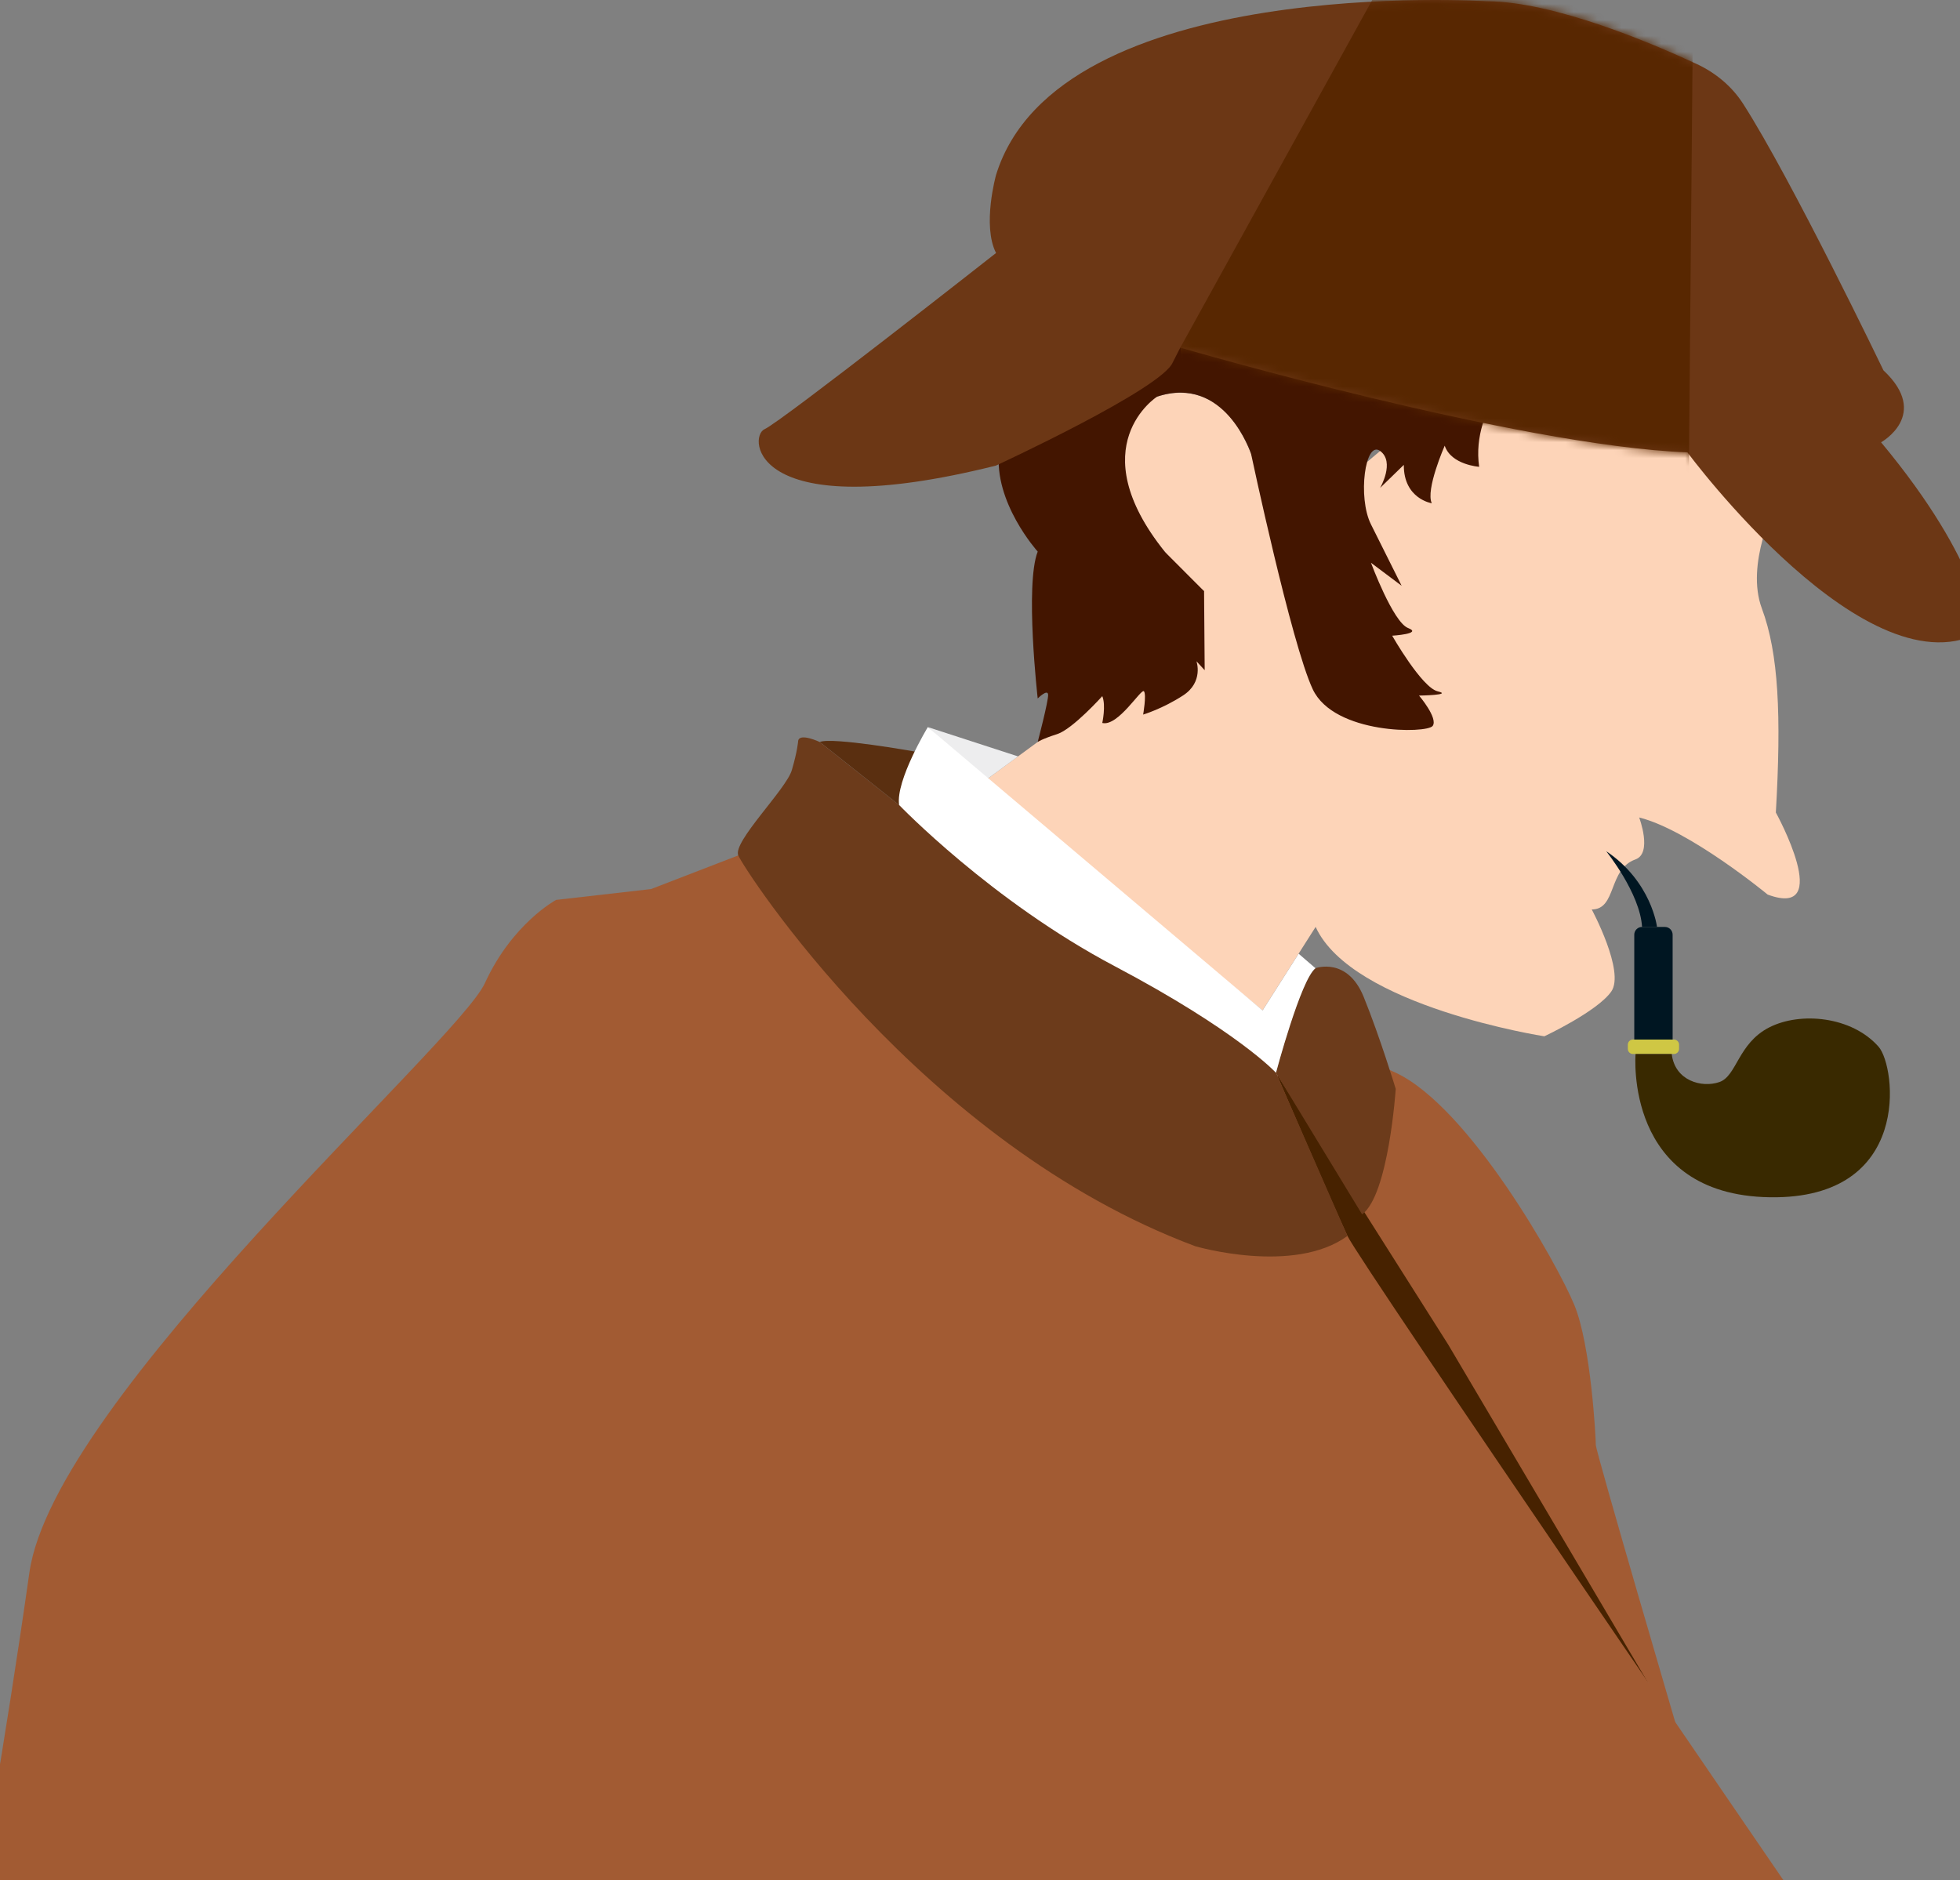 <svg width="246" height="236" viewBox="0 0 246 236" fill="none" xmlns="http://www.w3.org/2000/svg">
<rect x="0" y="0" width="246" height="236" fill="#808080" stroke="none"/>
<path d="M222.887 101.975C223.588 89.8 223.235 82 221.135 76.382C219.035 70.765 222.887 63.274 222.887 63.274L219.94 55.092L193.762 43.483L180.063 50.863L161.482 66.463L157.413 58C152.937 45.061 143.85 50.379 143.85 50.379C134.762 61.261 151.122 74.2 151.122 74.2L138.895 86.776L123.57 98.022L158.463 126.817L165.126 116.336C169.674 126.324 193.83 130.069 193.83 130.069C193.83 130.069 200.483 126.948 202.23 124.451C203.982 121.954 199.781 114.149 199.781 114.149C202.931 114.149 201.823 109.088 205.254 107.873C207.436 107.099 205.733 102.604 205.733 102.604C212.033 104.167 221.861 112.281 221.861 112.281C230.29 115.402 222.887 101.98 222.887 101.98V101.975Z" fill="#FDD4B8"/>
<path d="M191.323 45.341C191.323 45.341 184.568 50.881 185.647 58.589C185.647 58.589 182.134 58.347 181.326 55.938C181.326 55.938 178.892 61.478 179.705 63.167C179.705 63.167 176.163 62.615 176.192 58.347L173.221 61.236C173.221 61.236 175.113 57.984 173.221 56.601C171.329 55.217 170.381 62.441 172.07 65.814C173.758 69.186 175.921 73.522 175.921 73.522L172.07 70.633C172.07 70.633 174.842 78.099 176.729 78.825C178.617 79.551 174.731 79.788 174.731 79.788C174.731 79.788 178.447 86.296 180.441 86.77C182.434 87.245 178.104 87.303 178.104 87.303C178.104 87.303 180.509 90.124 179.821 91.106C179.134 92.088 167.444 92.209 164.763 86.509C162.082 80.809 157.016 56.934 157.016 56.934C157.016 56.934 153.74 46.952 145.229 49.783C145.229 49.783 135.542 55.971 146.221 69.288L151.123 74.199L151.2 84.119L150.169 82.996C150.169 82.996 151.084 85.6 148.495 87.283C145.906 88.967 143.477 89.688 143.477 89.688C143.477 89.688 143.908 87.225 143.584 86.77C143.259 86.316 140.347 91.227 138.348 90.743C138.348 90.743 138.832 88.532 138.348 87.375C138.348 87.375 134.622 91.522 132.682 92.141C130.742 92.761 130.243 93.124 130.243 93.124C130.243 93.124 131.603 87.956 131.55 87.187C131.496 86.417 130.243 87.666 130.243 87.666C130.243 87.666 128.617 73.401 130.243 69.23C130.243 69.23 124.659 63.046 125.409 56.62C126.164 50.194 132.401 38.678 132.401 38.678L178.563 36.95L191.323 45.336V45.341Z" fill="#431500"/>
<path d="M186.665 0.162C186.665 0.162 132.809 -3.313 125.014 21.96C125.014 21.96 123.243 28.28 125.014 31.754C125.014 31.754 98.086 52.919 95.962 53.867C93.838 54.816 94.38 66.095 124.995 58.44C124.995 58.44 145.898 48.787 147.205 45.458L148.139 43.629C148.139 43.629 190.323 55.943 211.788 56.776C211.788 56.776 234.608 87.642 248.902 79.145C248.902 79.145 248.902 70.915 236.094 55.513C236.094 55.513 242.345 52.062 236.394 46.483C236.394 46.483 224.839 22.449 218.771 13.013C217.401 10.884 215.379 9.157 212.94 8.025C207.225 5.368 195.08 0.22 186.66 0.157L186.665 0.162Z" fill="#6C3715"/>
<mask id="mask0_62_505" style="mask-type:luminance" maskUnits="userSpaceOnUse" x="95" y="0" width="154" height="81">
<path d="M186.665 0.162C186.665 0.162 132.809 -3.313 125.014 21.96C125.014 21.96 123.243 28.28 125.014 31.754C125.014 31.754 98.086 52.919 95.962 53.867C93.838 54.816 94.38 66.095 124.995 58.44C124.995 58.44 145.898 48.787 147.205 45.458L148.139 43.629C148.139 43.629 190.323 55.943 211.788 56.776C211.788 56.776 234.608 87.642 248.902 79.145C248.902 79.145 248.902 70.915 236.094 55.513C236.094 55.513 242.345 52.062 236.394 46.483C236.394 46.483 224.839 22.449 218.771 13.013C217.401 10.884 215.379 9.157 212.94 8.025C207.225 5.368 195.08 0.22 186.66 0.157L186.665 0.162Z" fill="white"/>
</mask>
<g mask="url(#mask0_62_505)">
<path d="M176.408 -7.577L148.145 43.627L152.02 66.413L211.886 68.673L212.52 -2.492L176.408 -7.577Z" fill="#582701"/>
</g>
<path d="M201.59 106.833C201.59 106.833 205.848 112.117 206.095 116.341H207.972C207.972 116.341 207.29 110.651 201.59 106.833Z" fill="#001622"/>
<path d="M206.085 116.343H208.959C209.496 116.343 209.932 116.778 209.932 117.315V130.477H205.117V117.315C205.117 116.778 205.553 116.343 206.09 116.343H206.085Z" fill="#001622"/>
<path d="M210.096 130.476H204.952C204.597 130.476 204.309 130.764 204.309 131.119V131.647C204.309 132.002 204.597 132.29 204.952 132.29H210.096C210.451 132.29 210.739 132.002 210.739 131.647V131.119C210.739 130.764 210.451 130.476 210.096 130.476Z" fill="#CFC744"/>
<path d="M205.28 132.286C205.28 132.286 203.775 150.001 222.153 150.272C240.051 150.538 237.976 133.873 235.784 131.381C232.421 127.554 225.951 126.949 222.037 128.962C218.117 130.975 218.001 135.054 215.795 135.813C213.588 136.573 210.211 135.654 209.819 132.286H205.28Z" fill="#392900"/>
<path d="M114.799 94.325C114.799 94.325 104.497 92.486 102.891 93.125L112.849 101.032L115.505 94.64L114.804 94.32L114.799 94.325Z" fill="#5A2F10"/>
<path d="M207.526 210.761L195.076 216.544L150.234 139.742L162.685 133.965L207.526 210.761Z" fill="#472200"/>
<path d="M92.668 107.36L81.713 111.589L69.795 112.949C69.795 112.949 64.293 115.891 60.853 123.406C57.412 130.92 6.789 175.51 3.687 197.386C0.59 219.258 -3 239 -3 239H225.899C225.899 239 170.766 158.574 169.121 155.124C167.476 151.674 160.15 134.642 160.15 134.642L92.668 107.365V107.36Z" fill="#A25B33"/>
<path d="M160.148 134.636L181.763 168.759L210.743 217.8C210.743 217.8 200.291 182.211 200.291 181.359C200.291 180.508 199.696 168.928 197.606 163.819C195.515 158.709 184.444 138.996 175.178 134.636C165.911 130.276 160.148 134.636 160.148 134.636Z" fill="#A25B33"/>
<path d="M169.117 155.125L160.146 134.643L149.578 122.628L112.846 101.037L102.888 93.131C102.888 93.131 100.333 91.926 100.178 92.995C100.178 92.995 100.096 94.244 99.38 96.668C98.659 99.092 91.943 105.654 92.659 107.366C93.375 109.079 115.517 143.522 150.023 156.417C150.023 156.417 162.367 160.042 169.117 155.13V155.125Z" fill="#6C3B1B"/>
<path d="M165.103 121.52C165.103 121.52 169.095 120.049 171.157 125.125C173.218 130.201 175.178 136.675 175.178 136.675C175.178 136.675 174.297 149.968 170.958 152.421L160.148 134.643C160.148 134.643 162.974 123.509 165.103 121.525V121.52Z" fill="#6C3B1B"/>
<path d="M127.776 94.938L116.453 91.261L123.576 98.02L127.776 94.938Z" fill="#EDEDEE"/>
<path d="M158.468 126.816L116.452 91.261C116.452 91.261 112.397 97.953 112.847 101.035C112.847 101.035 124.407 113.084 139.877 121.252C155.342 129.42 160.147 134.641 160.147 134.641C160.147 134.641 163.302 122.858 165.102 121.523L162.992 119.703L158.468 126.821V126.816Z" fill="white"/>
</svg>

